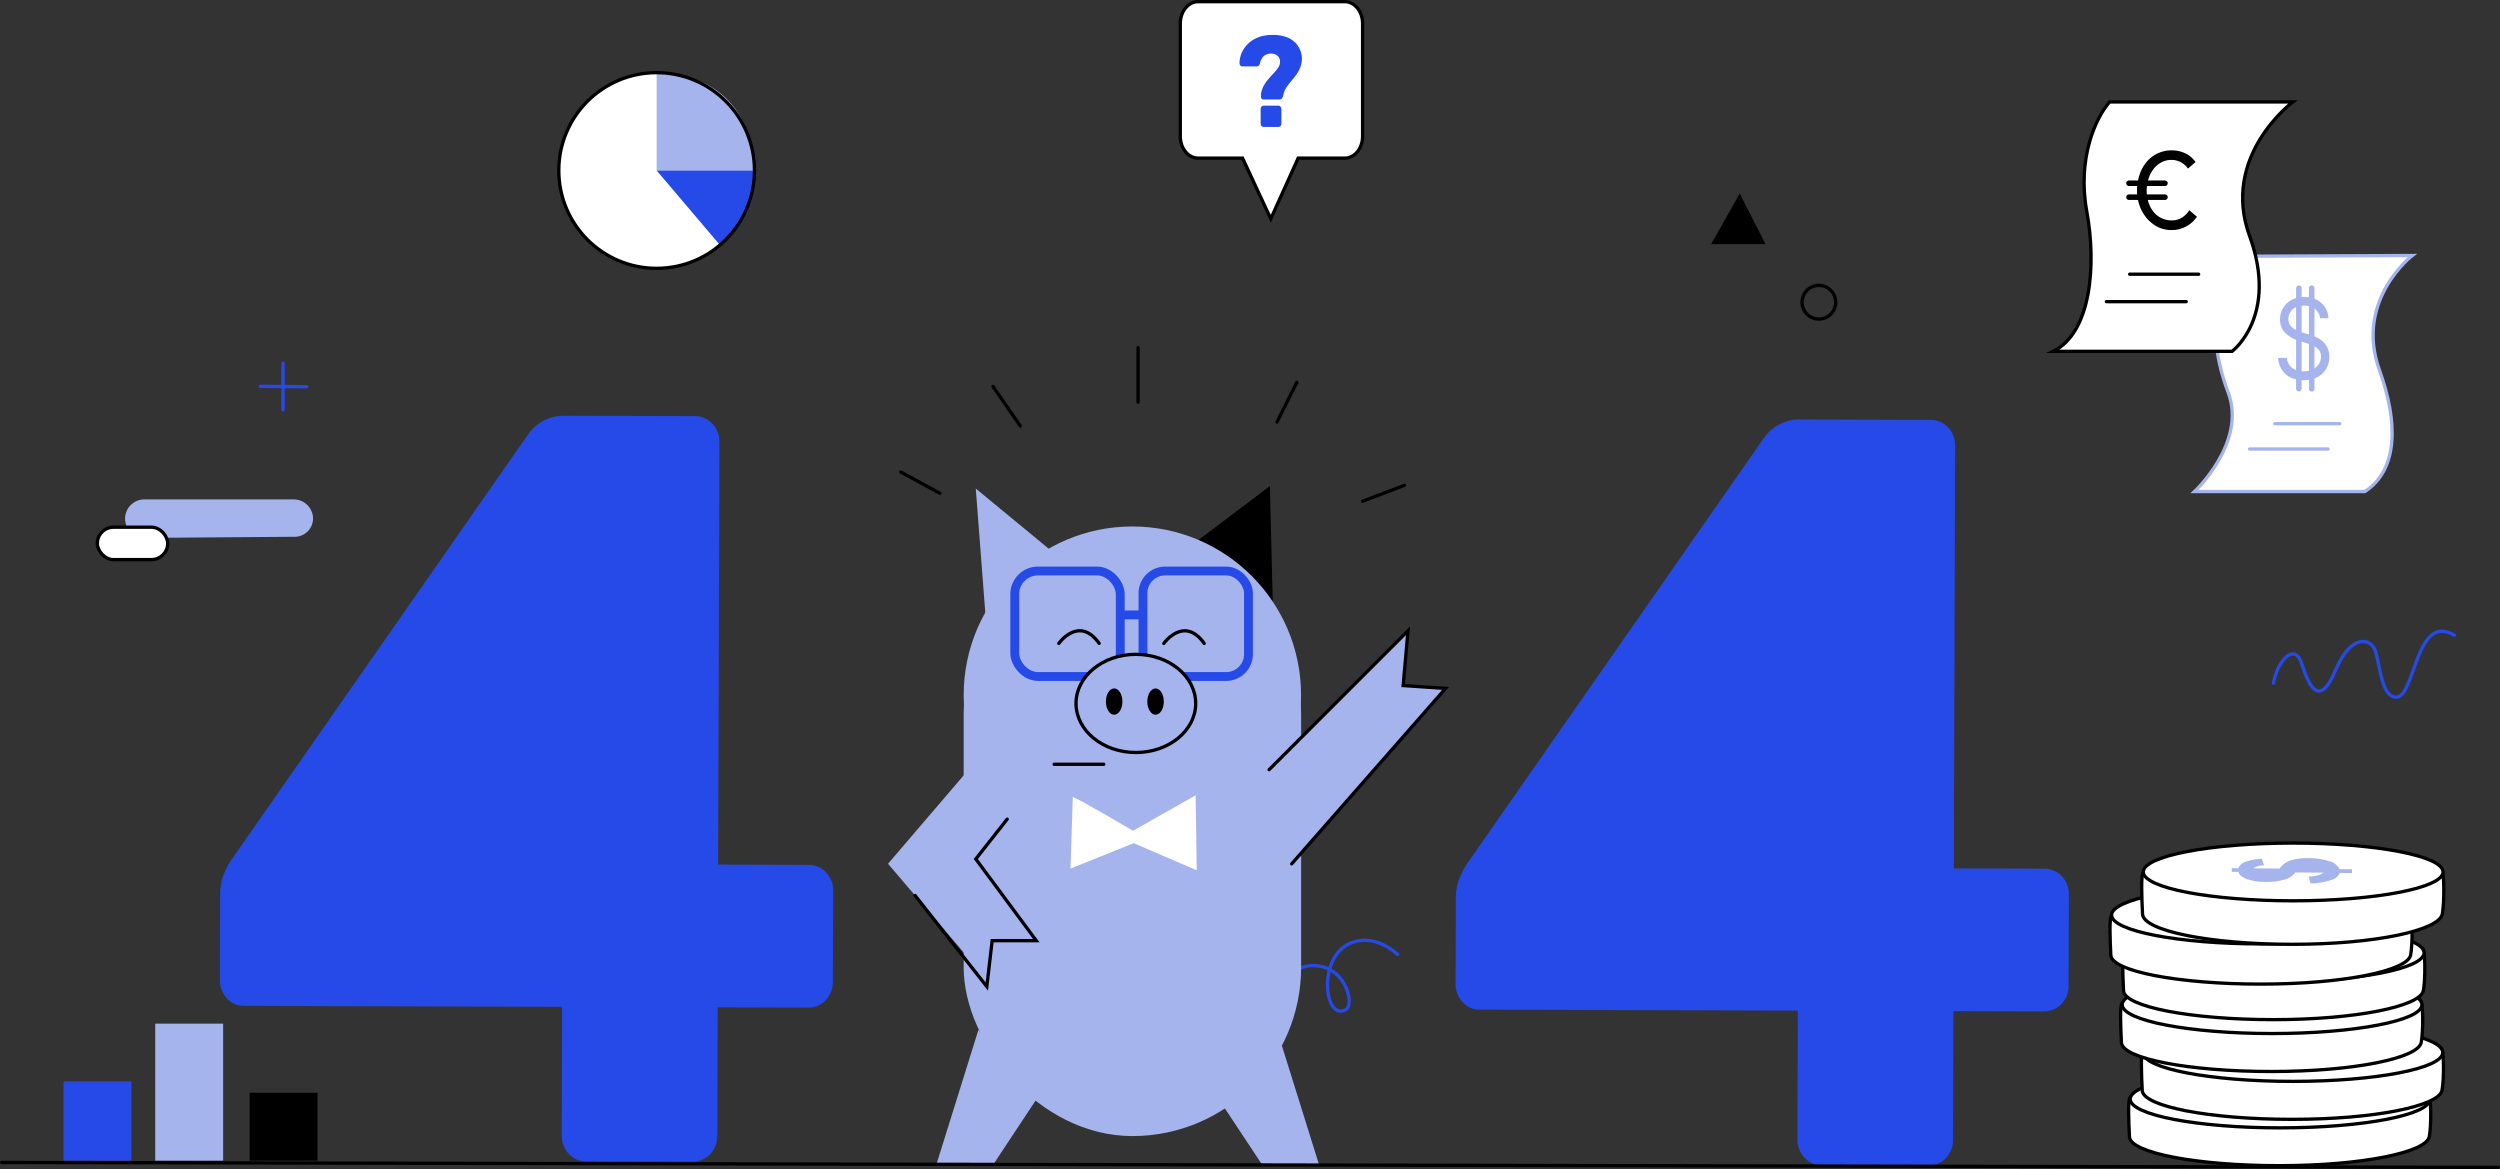<svg xmlns="http://www.w3.org/2000/svg" width="584.841" height="273.483" viewBox="0 0 584.841 273.483" style="overflow: visible">
  <rect x="0" y="0" width="584.841" height="273.483" fill="#333333" stroke="none"/>
  <g id="_404" data-name="404" transform="translate(-107.109 -78.387)">
    <ellipse id="Oval" cx="32.418" cy="38.332" rx="32.418" ry="38.332" transform="translate(339.21 245.831)" fill="#264ae7"/>
    <circle id="Oval-2" data-name="Oval" cx="22.886" cy="22.886" r="22.886" transform="translate(237.834 95.385)" fill="#fff"/>
    <path id="Path" d="M.014,21.04S-.672,6.668,7.636,5.969,18.285,15,16.14,16.217C11.056,19.1,9.356,4.029,17.141.694c5.917-2.525,11.094,2.652,11.094,2.652" transform="translate(405.843 298.345)" fill="none" stroke="#264ae7" stroke-linecap="round" stroke-miterlimit="10" stroke-width="0.776"/>
    <rect id="Rectangle" width="78.941" height="138.164" rx="39.47" transform="translate(332.548 205.99)" fill="#a6b4ed"/>
    <path id="Path-2" data-name="Path" d="M9.909,0,0,31.716l13.389-.235L23.437,16.3,9.909,0Z" transform="translate(326.093 319.307)" fill="#a6b4ed"/>
    <path id="Path-3" data-name="Path" d="M13.528,0l9.909,31.716-13.365-.2L0,16.3,13.528,0Z" transform="translate(392.328 319.387)" fill="#a6b4ed"/>
    <path id="Shape" d="M110.437,174.494l-24.814-.075a5.325,5.325,0,0,1-4.01-1.757,6.251,6.251,0,0,1-1.64-4.489l.093-29.9-74.416-.23a5.31,5.31,0,0,1-4.01-1.757A6.227,6.227,0,0,1,0,131.8l.062-20.18a11.824,11.824,0,0,1,.719-3.984,16.566,16.566,0,0,1,1.9-3.733L72.212,4.209A10.141,10.141,0,0,1,80.964,0l30.011.091a5.574,5.574,0,0,1,4.245,1.76,6.216,6.216,0,0,1,1.641,4.488l-.3,98.663,21.023.064a5.58,5.58,0,0,1,4.245,1.757,6.214,6.214,0,0,1,1.641,4.489L143.4,132.24a6.243,6.243,0,0,1-1.666,4.481,5.609,5.609,0,0,1-4.259,1.731l-21.023-.065-.094,29.9a6.237,6.237,0,0,1-1.666,4.478,5.6,5.6,0,0,1-4.235,1.731Z" transform="translate(158.546 175.647)" fill="#264ae7"/>
    <path id="Shape-2" data-name="Shape" d="M110.435,174.5l-24.814-.083a5.31,5.31,0,0,1-4.01-1.757,6.227,6.227,0,0,1-1.641-4.489l.091-29.9L5.65,138.048a5.325,5.325,0,0,1-4.01-1.757A6.251,6.251,0,0,1,0,131.8l.062-20.18a11.917,11.917,0,0,1,.722-3.984,16.436,16.436,0,0,1,1.9-3.731l69.521-99.7A10.163,10.163,0,0,1,80.959,0L110.97.094a5.582,5.582,0,0,1,4.246,1.756,6.217,6.217,0,0,1,1.64,4.492l-.3,98.665,21.023.065a5.629,5.629,0,0,1,4.249,1.757,6.269,6.269,0,0,1,1.637,4.491l-.065,20.929a6.2,6.2,0,0,1-1.666,4.478,5.637,5.637,0,0,1-4.256,1.731l-21.026-.065-.091,29.9a6.191,6.191,0,0,1-1.669,4.48,5.642,5.642,0,0,1-4.248,1.732Z" transform="translate(447.624 176.53)" fill="#264ae7"/>
    <path id="Path-4" data-name="Path" d="M0,16.442,21.787,0l.683,27.8L0,16.442Z" transform="translate(382.398 192.092)"/>
    <path id="Path-5" data-name="Path" d="M0,0V22.889H22.886S23.665.613,0,0Z" transform="translate(260.72 95.385)" fill="#a6b4ed"/>
    <path id="Path-6" data-name="Path" d="M0,0,14.814,17.443S23.9,11.335,22.886,0Z" transform="translate(260.72 118.274)" fill="#264ae7"/>
    <rect id="Rectangle-2" data-name="Rectangle" width="15.885" height="18.54" transform="translate(121.974 331.361)" fill="#264ae7"/>
    <rect id="Rectangle-3" data-name="Rectangle" width="15.885" height="32.042" transform="translate(143.424 317.856)" fill="#a6b4ed"/>
    <rect id="Rectangle-4" data-name="Rectangle" width="15.885" height="15.885" transform="translate(165.503 334.015)"/>
    <path id="Path-7" data-name="Path" d="M26.063,21.489,0,0,2.383,31.1v-.517l.14,1.34L26.063,21.489Z" transform="translate(335.381 192.682)" fill="#a6b4ed"/>
    <path id="Path-8" data-name="Path" d="M0,0C1.917,1.019,9.169,4.975,9.169,4.975" transform="translate(317.814 188.804)" fill="none" stroke="#000" stroke-linecap="round" stroke-miterlimit="10" stroke-width="0.776"/>
    <path id="Path-9" data-name="Path" d="M0,0,6.4,9.239" transform="translate(339.404 168.802)" fill="none" stroke="#000" stroke-linecap="round" stroke-miterlimit="10" stroke-width="0.776"/>
    <path id="Path-10" data-name="Path" d="M.129,0V12.8" transform="translate(373.217 159.674)" fill="none" stroke="#000" stroke-linecap="round" stroke-miterlimit="10" stroke-width="0.776"/>
    <path id="Path-11" data-name="Path" d="M4.644,0,0,9.288" transform="translate(405.844 167.829)" fill="none" stroke="#000" stroke-linecap="round" stroke-miterlimit="10" stroke-width="0.776"/>
    <path id="Path-12" data-name="Path" d="M9.8,0,0,3.741" transform="translate(425.871 191.908)" fill="none" stroke="#000" stroke-linecap="round" stroke-miterlimit="10" stroke-width="0.776"/>
    <path id="Path-13" data-name="Path" d="M6.7,0,0,11.834H12.726L6.7,0Z" transform="translate(507.402 123.666)"/>
    <path id="Path-14" data-name="Path" d="M13.278.166,50.942,0S37.357,10.413,43.253,26.829c4.4,12.214,4.4,23.264-3.4,28.382H0S12.227,43.77,7.894,32.123h0C1.863,16.2,6.181,5.819,11.071,2.184Z" transform="translate(620.496 138.159)" fill="#fff" stroke="#a6b4ed" stroke-linecap="round" stroke-miterlimit="10" stroke-width="0.776"/>
    <path id="Path-15" data-name="Path" d="M0,.129H15.187" transform="translate(639.269 177.371)" fill="none" stroke="#a6b4ed" stroke-linecap="round" stroke-miterlimit="10" stroke-width="0.776"/>
    <path id="Path-16" data-name="Path" d="M0,.129H18.364" transform="translate(633.354 183.298)" fill="none" stroke="#a6b4ed" stroke-linecap="round" stroke-miterlimit="10" stroke-width="0.776"/>
    <path id="Path-17" data-name="Path" d="M39.47,8.74,4.5,9A4.509,4.509,0,0,1,0,4.5H0A4.512,4.512,0,0,1,4.5,0H39.47a4.512,4.512,0,0,1,4.5,4.5h0A4.3,4.3,0,0,1,39.47,8.74Z" transform="translate(136.369 195.22)" fill="#a6b4ed"/>
    <circle id="Oval-3" data-name="Oval" cx="3.938" cy="3.938" r="3.938" transform="translate(528.674 145.152)" fill="none" stroke="#000" stroke-linecap="round" stroke-miterlimit="10" stroke-width="0.776"/>
    <path id="Path-18" data-name="Path" d="M.129,0V10.884" transform="translate(173.192 163.361)" fill="none" stroke="#264ae7" stroke-linecap="round" stroke-miterlimit="10" stroke-width="0.776"/>
    <path id="Path-19" data-name="Path" d="M10.884.176,0,.083" transform="translate(168.002 168.673)" fill="none" stroke="#264ae7" stroke-linecap="round" stroke-miterlimit="10" stroke-width="0.776"/>
    <path id="Path-20" data-name="Path" d="M38.482,0H4.168C1.865,0,0,2.287,0,5.107V31.5C0,34.317,1.865,36.6,4.168,36.6H14.561L21.168,50.8l6.4-14.193H38.482c2.3,0,4.165-2.287,4.165-5.107V5.107C42.647,2.292,40.782,0,38.482,0Z" transform="translate(383.224 78.775)" fill="#fff" stroke="#000" stroke-miterlimit="10" stroke-width="0.776"/>
    <path id="Path-21" data-name="Path" d="M0,12.126c.869-4.975,4.931-9.9,6.67-4.375,1.664,5.28,4.14,10.245,7.857,1.384s8.6-7.575,9.459-4.119c1.1,4.4,1.552,10.4,4.755,10.411,4.422,0,4.551-19.921,13.578-14.488" transform="translate(638.948 226.049)" fill="none" stroke="#264ae7" stroke-linecap="round" stroke-miterlimit="10" stroke-width="0.776"/>
    <rect id="Rectangle-5" data-name="Rectangle" width="16.462" height="7.58" rx="3.79" transform="translate(129.877 201.721)" fill="#fff" stroke="#000" stroke-miterlimit="10" stroke-width="0.776"/>
    <circle id="Oval-4" data-name="Oval" cx="39.463" cy="39.463" r="39.463" transform="translate(332.548 201.548)" fill="#a6b4ed"/>
    <rect id="Rectangle-6" data-name="Rectangle" width="24.679" height="24.679" rx="5.431" transform="translate(344.496 211.964)" fill="none" stroke="#264ae7" stroke-miterlimit="10" stroke-width="2.07"/>
    <rect id="Rectangle-7" data-name="Rectangle" width="24.679" height="24.679" rx="5.205" transform="translate(374.489 211.964)" fill="none" stroke="#264ae7" stroke-miterlimit="10" stroke-width="2.07"/>
    <path id="Path-22" data-name="Path" d="M0,.129H5.314" transform="translate(369.175 222.103)" fill="none" stroke="#264ae7" stroke-miterlimit="10" stroke-width="2.07"/>
    <ellipse id="Oval-5" data-name="Oval" cx="13.999" cy="11.482" rx="13.999" ry="11.482" transform="translate(358.829 231.461)" fill="#a6b4ed" stroke="#000" stroke-miterlimit="10" stroke-width="0.776"/>
    <ellipse id="Oval-6" data-name="Oval" cx="1.93" cy="3.079" rx="1.93" ry="3.079" transform="translate(365.822 239.432)"/>
    <ellipse id="Oval-7" data-name="Oval" cx="1.93" cy="3.079" rx="1.93" ry="3.079" transform="translate(375.506 239.432)"/>
    <path id="Path-23" data-name="Path" d="M0,.129H11.614" transform="translate(353.714 257.049)" fill="none" stroke="#000" stroke-linecap="round" stroke-miterlimit="10" stroke-width="0.776"/>
    <path id="Path-24" data-name="Path" d="M0,2.961s4.724-6.662,9.451,0" transform="translate(354.796 225.944)" fill="none" stroke="#000" stroke-linecap="round" stroke-miterlimit="10" stroke-width="0.776"/>
    <path id="Path-25" data-name="Path" d="M0,2.944s4.727-6.623,9.451,0" transform="translate(379.366 225.954)" fill="none" stroke="#000" stroke-linecap="round" stroke-miterlimit="10" stroke-width="0.776"/>
    <path id="Path-26" data-name="Path" d="M0,0,584.063,1.156" transform="translate(107.498 350.325)" fill="#fff" stroke="#000" stroke-linecap="round" stroke-miterlimit="10" stroke-width="0.776"/>
    <path id="Shape-3" data-name="Shape" d="M9.1,21.524l-3.475-.008a.6.6,0,0,1-.489-.228.8.8,0,0,1-.192-.53V17.312a.8.8,0,0,1,.192-.531.6.6,0,0,1,.489-.227H9.093a.643.643,0,0,1,.5.227.774.774,0,0,1,.2.531v3.453a.772.772,0,0,1-.2.531.647.647,0,0,1-.492.228Zm.268-6.432h-3.8a.513.513,0,0,1-.38-.166.562.562,0,0,1-.163-.409v-.7a5.824,5.824,0,0,1,.636-1.925,9.089,9.089,0,0,1,1.112-1.589c.425-.486.836-.939,1.234-1.364A10.183,10.183,0,0,0,9.023,7.685a2.4,2.4,0,0,0,.447-1.26A1.769,1.769,0,0,0,9.239,5.3a1.835,1.835,0,0,0-.776-.7,2.679,2.679,0,0,0-2.778.334,3.27,3.27,0,0,0-.9,1.695,1.111,1.111,0,0,1-.258.53.763.763,0,0,1-.57.2H.651A.586.586,0,0,1,.19,7.14.9.9,0,0,1,0,6.547,6.225,6.225,0,0,1,.518,4.185,6.741,6.741,0,0,1,1.983,2.079,6.967,6.967,0,0,1,4.384.563,9.19,9.19,0,0,1,7.721,0a9.052,9.052,0,0,1,3.363.544A5.551,5.551,0,0,1,13.2,1.973a5.392,5.392,0,0,1,1.1,1.863,5.3,5.3,0,0,1,.3,1.834,6.048,6.048,0,0,1-.406,1.968,7.829,7.829,0,0,1-.883,1.623c-.352.494-.724.967-1.112,1.423s-.745.908-1.071,1.364a5.2,5.2,0,0,0-.732,1.438c-.037.142-.073.28-.109.409a2.574,2.574,0,0,0-.08.411,2.083,2.083,0,0,1-.342.59.627.627,0,0,1-.457.2Z" transform="translate(397.077 86.559)" fill="#264ae7"/>
    <path id="Path-27" data-name="Path" d="M0,32.49,32.485,0h0L31.362,12.812l9.914.667-35,39.9L0,32.49Z" transform="translate(404.002 225.953)" fill="#a6b4ed"/>
    <path id="Path-28" data-name="Path" d="M18.837,0,0,22.012,21.67,47.423V35.463l9.115,3.5L18.17,21.546l9.7-9.974L18.837,0Z" transform="translate(314.849 258.443)" fill="#a6b4ed"/>
    <path id="Path-29" data-name="Path" d="M21.541,0,14.2,9.322l14.149,19.1H18.028l-1.25,10.737L0,17.867" transform="translate(321.183 270.016)" fill="none" stroke="#000" stroke-linecap="round" stroke-miterlimit="10" stroke-width="0.776"/>
    <path id="Path-30" data-name="Path" d="M0,32.49,32.485,0,31.362,12.812l9.914.667L5.283,54.52" transform="translate(404.002 225.953)" fill="none" stroke="#000" stroke-linecap="round" stroke-miterlimit="10" stroke-width="0.776"/>
    <path id="Path-31" data-name="Path" d="M13.19,0c-3.3,3.754-7.609,13.285-5.324,25.7S8.879,54.008,0,58.339H41.853s10.941-8.2,4.09-26.974S56.057,0,56.057,0Z" transform="translate(587.429 102.238)" fill="#fff" stroke="#000" stroke-miterlimit="10" stroke-width="0.776"/>
    <path id="Path-32" data-name="Path" d="M0,.129H16.136" transform="translate(605.317 142.407)" fill="#f6f6f8" stroke="#000" stroke-linecap="round" stroke-miterlimit="10" stroke-width="0.776"/>
    <path id="Path-33" data-name="Path" d="M0,.129H18.672" transform="translate(599.871 148.824)" fill="#f6f6f8" stroke="#000" stroke-linecap="round" stroke-miterlimit="10" stroke-width="0.776"/>
    <path id="Path-34" data-name="Path" d="M9.8,4.977A2.97,2.97,0,0,0,8.618,2.8a4.14,4.14,0,0,0-2.543-.776,4.287,4.287,0,0,0-1.925.406A3.12,3.12,0,0,0,2.856,3.543,2.913,2.913,0,0,0,2.4,5.158a2.507,2.507,0,0,0,.321,1.294,2.869,2.869,0,0,0,.823.9,5.309,5.309,0,0,0,1.053.58,10.061,10.061,0,0,0,1.012.365l1.687.517a13.826,13.826,0,0,1,1.446.536,6.665,6.665,0,0,1,1.532.926,4.639,4.639,0,0,1,1.211,1.5,4.8,4.8,0,0,1,.479,2.243,5.521,5.521,0,0,1-.7,2.766,5.073,5.073,0,0,1-2.041,1.966,7.614,7.614,0,0,1-6.336.072A5.048,5.048,0,0,1,.841,16.989,5.632,5.632,0,0,1,0,14.27H2.07a3.141,3.141,0,0,0,.636,1.764,3.327,3.327,0,0,0,1.41,1.035,5.022,5.022,0,0,0,1.842.336,4.835,4.835,0,0,0,2.07-.429,3.547,3.547,0,0,0,1.449-1.2,3.071,3.071,0,0,0,.536-1.811,2.409,2.409,0,0,0-.461-1.529,3.431,3.431,0,0,0-1.216-.96,11.95,11.95,0,0,0-1.63-.647l-2.041-.662A7.322,7.322,0,0,1,1.586,8.355,4.273,4.273,0,0,1,.453,5.266,5.011,5.011,0,0,1,1.211,2.5,5.174,5.174,0,0,1,3.252.648,6.225,6.225,0,0,1,6.147,0,6.062,6.062,0,0,1,8.993.651a5.174,5.174,0,0,1,1.982,1.775,4.825,4.825,0,0,1,.776,2.556Z" transform="translate(640.045 147.852)" fill="#a6b4ed"/>
    <path id="Path-35" data-name="Path" d="M.129,0V23.489" transform="translate(644.766 145.817)" fill="none" stroke="#a6b4ed" stroke-linecap="round" stroke-miterlimit="10" stroke-width="1.294"/>
    <path id="Path-36" data-name="Path" d="M.129,0V23.567" transform="translate(647.77 145.781)" fill="none" stroke="#a6b4ed" stroke-linecap="round" stroke-miterlimit="10" stroke-width="1.294"/>
    <path id="Path-37" data-name="Path" d="M.536.406c1.656.517,14.08,7.9,14.08,7.9L29.269,0l.259,17.544L14.781,11.2,0,17.148Z" transform="translate(357.541 264.433)" fill="#fff"/>
    <path id="Path-38" data-name="Path" d="M11.907,4.27a4.61,4.61,0,0,0-3.79-2.031A5.079,5.079,0,0,0,5.711,2.8,5.63,5.63,0,0,0,3.871,4.355,7.319,7.319,0,0,0,2.683,6.647,9.265,9.265,0,0,0,2.264,9.47a8.7,8.7,0,0,0,.4,2.657,6.877,6.877,0,0,0,1.151,2.2,5.469,5.469,0,0,0,1.842,1.506,5.348,5.348,0,0,0,2.46.551,4.455,4.455,0,0,0,2.372-.626,5.4,5.4,0,0,0,1.728-1.757l1.8,1.532a8.346,8.346,0,0,1-.621.789,6.432,6.432,0,0,1-1.175,1.035,7.9,7.9,0,0,1-1.762.9,6.747,6.747,0,0,1-2.383.388,6.985,6.985,0,0,1-3.363-.8,8.279,8.279,0,0,1-2.548-2.106A9.467,9.467,0,0,1,.554,12.8,10.3,10.3,0,0,1,0,9.478a11.661,11.661,0,0,1,.6-3.8A9.218,9.218,0,0,1,2.272,2.671,7.526,7.526,0,0,1,4.859.7,7.762,7.762,0,0,1,8.184,0a7.355,7.355,0,0,1,3.05.675,5.821,5.821,0,0,1,2.447,2.07Z" transform="translate(607.037 113.557)"/>
    <path id="Path-39" data-name="Path" d="M0,.129H8.429" transform="translate(605.149 124.387)" fill="none" stroke="#000" stroke-linecap="round" stroke-miterlimit="10" stroke-width="1.294"/>
    <path id="Path-40" data-name="Path" d="M0,.129H8.429" transform="translate(605.149 121.128)" fill="none" stroke="#000" stroke-linecap="round" stroke-miterlimit="10" stroke-width="1.294"/>
    <path id="Path-41" data-name="Path" d="M35.26,3.18C43.878,3.18,63.877,0,70.063,0c.8,0,.755,7.568.259,9.9-.776,3.622-15.7,6.727-35.062,6.727S.38,13.614.2,9.9C.028,6.471-.246.706.457.6,6.734-.321,26.086,3.18,35.26,3.18Z" transform="translate(605.069 334.453)" fill="#fff" stroke="#000" stroke-linecap="round" stroke-miterlimit="10" stroke-width="0.776"/>
    <ellipse id="Oval-8" data-name="Oval" cx="35.062" cy="6.722" rx="35.062" ry="6.722" transform="translate(605.444 328.789)" fill="#fff" stroke="#000" stroke-linecap="round" stroke-miterlimit="10" stroke-width="0.776"/>
    <path id="Path-42" data-name="Path" d="M35.258,3.2c8.621,0,28.617-3.2,34.8-3.2.8,0,.758,7.6.259,9.945-.776,3.648-15.7,6.753-35.062,6.753S.38,13.671.2,9.945C.028,6.5-.246.709.455.605,6.735-.323,26.087,3.2,35.258,3.2Z" transform="translate(608.059 323.545)" fill="#fff" stroke="#000" stroke-linecap="round" stroke-miterlimit="10" stroke-width="0.776"/>
    <ellipse id="Oval-9" data-name="Oval" cx="35.062" cy="6.753" rx="35.062" ry="6.753" transform="translate(608.434 317.856)" fill="#fff" stroke="#000" stroke-linecap="round" stroke-miterlimit="10" stroke-width="0.776"/>
    <path id="Path-43" data-name="Path" d="M35.258,3.193C43.879,3.193,63.875,0,70.061,0c.8,0,.758,7.6.259,9.945-.776,3.648-15.7,6.753-35.062,6.753S.38,13.671.2,9.945C.028,6.5-.246.709.455.605,6.735-.326,26.087,3.193,35.258,3.193Z" transform="translate(603.19 312.353)" fill="#fff" stroke="#000" stroke-linecap="round" stroke-miterlimit="10" stroke-width="0.776"/>
    <ellipse id="Oval-10" data-name="Oval" cx="35.062" cy="6.753" rx="35.062" ry="6.753" transform="translate(603.563 306.663)" fill="#fff" stroke="#000" stroke-linecap="round" stroke-miterlimit="10" stroke-width="0.776"/>
    <path id="Path-44" data-name="Path" d="M35.26,3.2c8.618,0,28.617-3.2,34.8-3.2.8,0,.755,7.6.259,9.945-.776,3.648-15.7,6.753-35.062,6.753S.382,13.671.2,9.945C.028,6.5-.246.709.457.605,6.731-.323,26.084,3.2,35.26,3.2Z" transform="translate(603.688 300.221)" fill="#fff" stroke="#000" stroke-linecap="round" stroke-miterlimit="10" stroke-width="0.776"/>
    <ellipse id="Oval-11" data-name="Oval" cx="35.062" cy="6.753" rx="35.062" ry="6.753" transform="translate(604.059 294.532)" fill="#fff" stroke="#000" stroke-linecap="round" stroke-miterlimit="10" stroke-width="0.776"/>
    <path id="Path-45" data-name="Path" d="M35.258,3.193C43.878,3.193,63.877,0,70.061,0c.8,0,.758,7.6.259,9.945-.776,3.648-15.7,6.753-35.062,6.753S.38,13.671.2,9.945C.028,6.5-.246.709.457.605,6.734-.326,26.076,3.193,35.258,3.193Z" transform="translate(600.712 291.906)" fill="#fff" stroke="#000" stroke-linecap="round" stroke-miterlimit="10" stroke-width="0.776"/>
    <ellipse id="Oval-12" data-name="Oval" cx="35.062" cy="6.753" rx="35.062" ry="6.753" transform="translate(601.087 285.699)" fill="#fff" stroke="#000" stroke-linecap="round" stroke-miterlimit="10" stroke-width="0.776"/>
    <path id="Path-46" data-name="Path" d="M35.26,3.34C43.878,3.34,63.877,0,70.063,0c.8,0,.755,7.953.259,10.4-.776,3.816-15.7,7.066-35.062,7.066S.38,14.3.2,10.4C.028,6.8-.246.74.457.631,6.734-.339,26.086,3.34,35.26,3.34Z" transform="translate(608.127 281.829)" fill="#fff" stroke="#000" stroke-linecap="round" stroke-miterlimit="10" stroke-width="0.776"/>
    <ellipse id="Oval-13" data-name="Oval" cx="35.062" cy="6.753" rx="35.062" ry="6.753" transform="translate(608.502 275.614)" fill="#fff" stroke="#000" stroke-linecap="round" stroke-miterlimit="10" stroke-width="0.776"/>
    <path id="Shape-4" data-name="Shape" d="M18,4.323a10.515,10.515,0,0,0,2.174-.342A3.985,3.985,0,0,0,21.5,3.394l-6.592-.065a5.066,5.066,0,0,1-2.686,1.71,14.756,14.756,0,0,1-4.342.517,12.936,12.936,0,0,1-4.325-.668q-1.747-.639-2-1.684H0V2.327l1.553.016A2.635,2.635,0,0,1,3.278.833,12.7,12.7,0,0,1,7.052.144l.5,1.532a4.483,4.483,0,0,0-2.525.7l6.15.059A5.106,5.106,0,0,1,13.855.488,13.582,13.582,0,0,1,18.035,0a15.2,15.2,0,0,1,4.792.709,3.5,3.5,0,0,1,2.368,1.862l2.941.029v.878l-2.861-.029a3.083,3.083,0,0,1-2.049,1.677,16.232,16.232,0,0,1-4.807.776Z" transform="translate(629.197 279.147)" fill="#a6b4ed"/>
    <circle id="Oval-14" data-name="Oval" cx="22.886" cy="22.886" r="22.886" transform="translate(237.834 95.385)" fill="none" stroke="#000" stroke-miterlimit="10" stroke-width="0.776"/>
  </g>
</svg>
